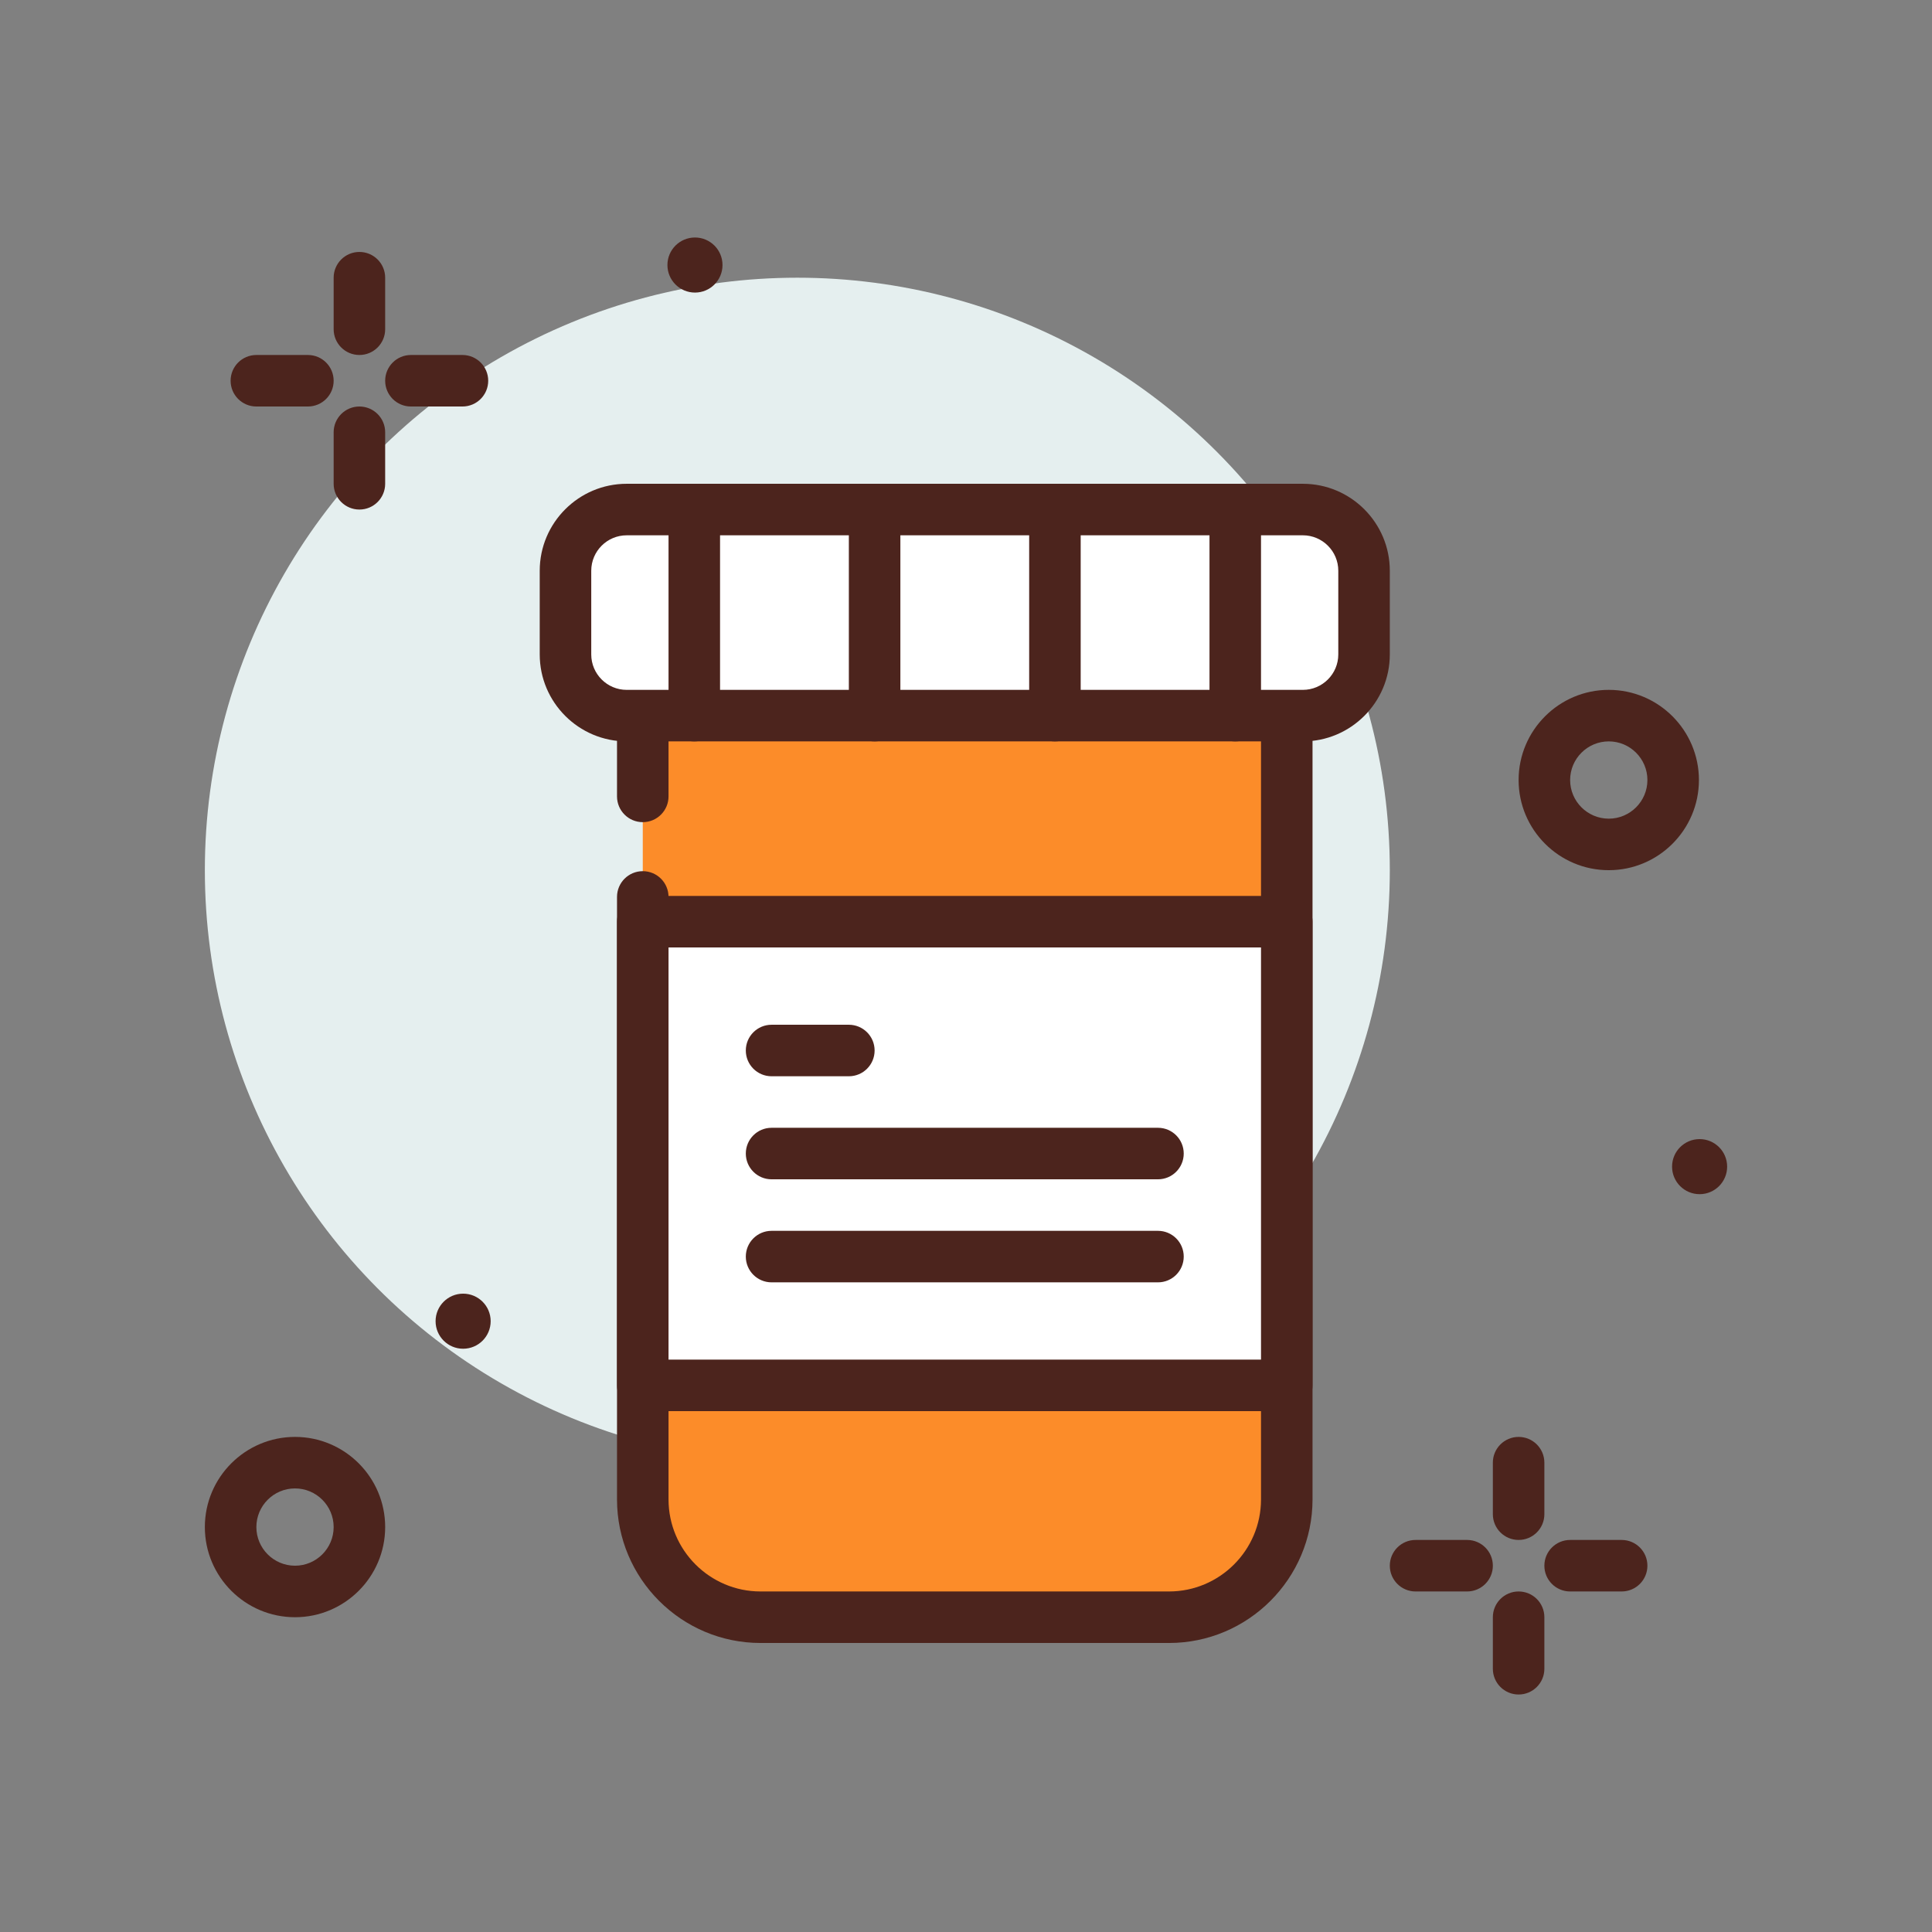 <svg id="pill_x5F_bottle" enable-background="new 0 0 300 300" height="512" viewBox="0 0 300 300" width="512" xmlns="http://www.w3.org/2000/svg"><rect x="0" y="0" width="300" height="300" fill="#808080" stroke="none"/><g><circle cx="123.809" cy="135.122" fill="#e5efef" r="92"/><g><path d="m99.809 123.664v-28.542h100v137.706c0 10.104-8.191 18.294-18.294 18.294h-63.411c-10.104 0-18.294-8.191-18.294-18.294v-93.554" fill="#fc8c29"/><path d="m181.516 255.122h-63.414c-12.293 0-22.293-10.002-22.293-22.295v-93.553c0-2.209 1.789-4 4-4s4 1.791 4 4v93.553c0 7.883 6.41 14.295 14.293 14.295h63.414c7.883 0 14.293-6.412 14.293-14.295v-133.705h-92v24.543c0 2.209-1.789 4-4 4s-4-1.791-4-4v-28.543c0-2.209 1.789-4 4-4h100c2.211 0 4 1.791 4 4v137.705c0 12.293-10 22.295-22.293 22.295z" fill="#4c241d"/></g><g><path d="m202.307 111.122h-104.996c-5.248 0-9.502-4.254-9.502-9.502v-12.996c0-5.248 4.254-9.502 9.502-9.502h104.996c5.248 0 9.502 4.254 9.502 9.502v12.996c0 5.247-4.254 9.502-9.502 9.502z" fill="#fff"/><path d="m202.305 115.122h-104.992c-7.445 0-13.504-6.057-13.504-13.502v-12.997c0-7.445 6.059-13.502 13.504-13.502h104.992c7.445 0 13.504 6.057 13.504 13.502v12.996c0 7.446-6.059 13.503-13.504 13.503zm-104.992-32c-3.035 0-5.504 2.469-5.504 5.502v12.996c0 3.033 2.469 5.502 5.504 5.502h104.992c3.035 0 5.504-2.469 5.504-5.502v-12.997c0-3.033-2.469-5.502-5.504-5.502h-104.992z" fill="#4c241d"/></g><g><path d="m99.809 143.122h100v72h-100z" fill="#fff"/><path d="m199.809 219.122h-100c-2.211 0-4-1.791-4-4v-72c0-2.209 1.789-4 4-4h100c2.211 0 4 1.791 4 4v72c0 2.209-1.789 4-4 4zm-96-8h92v-64h-92z" fill="#4c241d"/></g><path d="m131.809 167.122h-12c-2.211 0-4-1.791-4-4s1.789-4 4-4h12c2.211 0 4 1.791 4 4s-1.789 4-4 4z" fill="#4c241d"/><path d="m179.809 183.122h-60c-2.211 0-4-1.791-4-4s1.789-4 4-4h60c2.211 0 4 1.791 4 4s-1.789 4-4 4z" fill="#4c241d"/><path d="m179.809 199.122h-60c-2.211 0-4-1.791-4-4s1.789-4 4-4h60c2.211 0 4 1.791 4 4s-1.789 4-4 4z" fill="#4c241d"/><g><path d="m107.809 111.122v-32" fill="#fc8c29"/><path d="m107.809 115.122c-2.211 0-4-1.791-4-4v-32c0-2.209 1.789-4 4-4s4 1.791 4 4v32c0 2.209-1.789 4-4 4z" fill="#4c241d"/></g><g><path d="m135.809 111.122v-32" fill="#fc8c29"/><path d="m135.809 115.122c-2.211 0-4-1.791-4-4v-32c0-2.209 1.789-4 4-4s4 1.791 4 4v32c0 2.209-1.789 4-4 4z" fill="#4c241d"/></g><g><path d="m163.809 111.122v-32" fill="#fc8c29"/><path d="m163.809 115.122c-2.211 0-4-1.791-4-4v-32c0-2.209 1.789-4 4-4s4 1.791 4 4v32c0 2.209-1.789 4-4 4z" fill="#4c241d"/></g><path d="" style="fill:#fc8c29;stroke:#4c241d;stroke-width:8;stroke-linecap:round;stroke-linejoin:round;stroke-miterlimit:10"/><path d="" style="fill:#fc8c29;stroke:#4c241d;stroke-width:8;stroke-linecap:round;stroke-linejoin:round;stroke-miterlimit:10"/><path d="" style="fill:#fc8c29;stroke:#4c241d;stroke-width:8;stroke-linecap:round;stroke-linejoin:round;stroke-miterlimit:10"/><path d="" style="fill:#fc8c29;stroke:#4c241d;stroke-width:8;stroke-linecap:round;stroke-linejoin:round;stroke-miterlimit:10"/><g><path d="m191.809 111.122v-32" fill="#fc8c29"/><path d="m191.809 115.122c-2.211 0-4-1.791-4-4v-32c0-2.209 1.789-4 4-4s4 1.791 4 4v32c0 2.209-1.789 4-4 4z" fill="#4c241d"/></g><g fill="#4c241d"><path d="m55.809 55.122c-2.211 0-4-1.791-4-4v-8c0-2.209 1.789-4 4-4s4 1.791 4 4v8c0 2.209-1.789 4-4 4z"/><path d="m55.809 79.122c-2.211 0-4-1.791-4-4v-8c0-2.209 1.789-4 4-4s4 1.791 4 4v8c0 2.209-1.789 4-4 4z"/><path d="m47.809 63.122h-8c-2.211 0-4-1.791-4-4s1.789-4 4-4h8c2.211 0 4 1.791 4 4s-1.789 4-4 4z"/><path d="m71.809 63.122h-8c-2.211 0-4-1.791-4-4s1.789-4 4-4h8c2.211 0 4 1.791 4 4s-1.789 4-4 4z"/><path d="m235.809 239.122c-2.211 0-4-1.791-4-4v-8c0-2.209 1.789-4 4-4s4 1.791 4 4v8c0 2.209-1.789 4-4 4z"/><path d="m235.809 263.122c-2.211 0-4-1.791-4-4v-8c0-2.209 1.789-4 4-4s4 1.791 4 4v8c0 2.209-1.789 4-4 4z"/><path d="m227.809 247.122h-8c-2.211 0-4-1.791-4-4s1.789-4 4-4h8c2.211 0 4 1.791 4 4s-1.789 4-4 4z"/><path d="m251.809 247.122h-8c-2.211 0-4-1.791-4-4s1.789-4 4-4h8c2.211 0 4 1.791 4 4s-1.789 4-4 4z"/><path d="m45.809 251.122c-7.719 0-14-6.281-14-14s6.281-14 14-14 14 6.281 14 14-6.281 14-14 14zm0-20c-3.309 0-6 2.691-6 6s2.691 6 6 6 6-2.691 6-6-2.691-6-6-6z"/><path d="m249.809 135.122c-7.719 0-14-6.281-14-14s6.281-14 14-14 14 6.281 14 14-6.281 14-14 14zm0-20c-3.309 0-6 2.691-6 6s2.691 6 6 6 6-2.691 6-6-2.691-6-6-6z"/><circle cx="263.914" cy="181.155" r="4.276"/><circle cx="71.914" cy="205.155" r="4.276"/><circle cx="107.914" cy="41.155" r="4.276"/></g></g></svg>